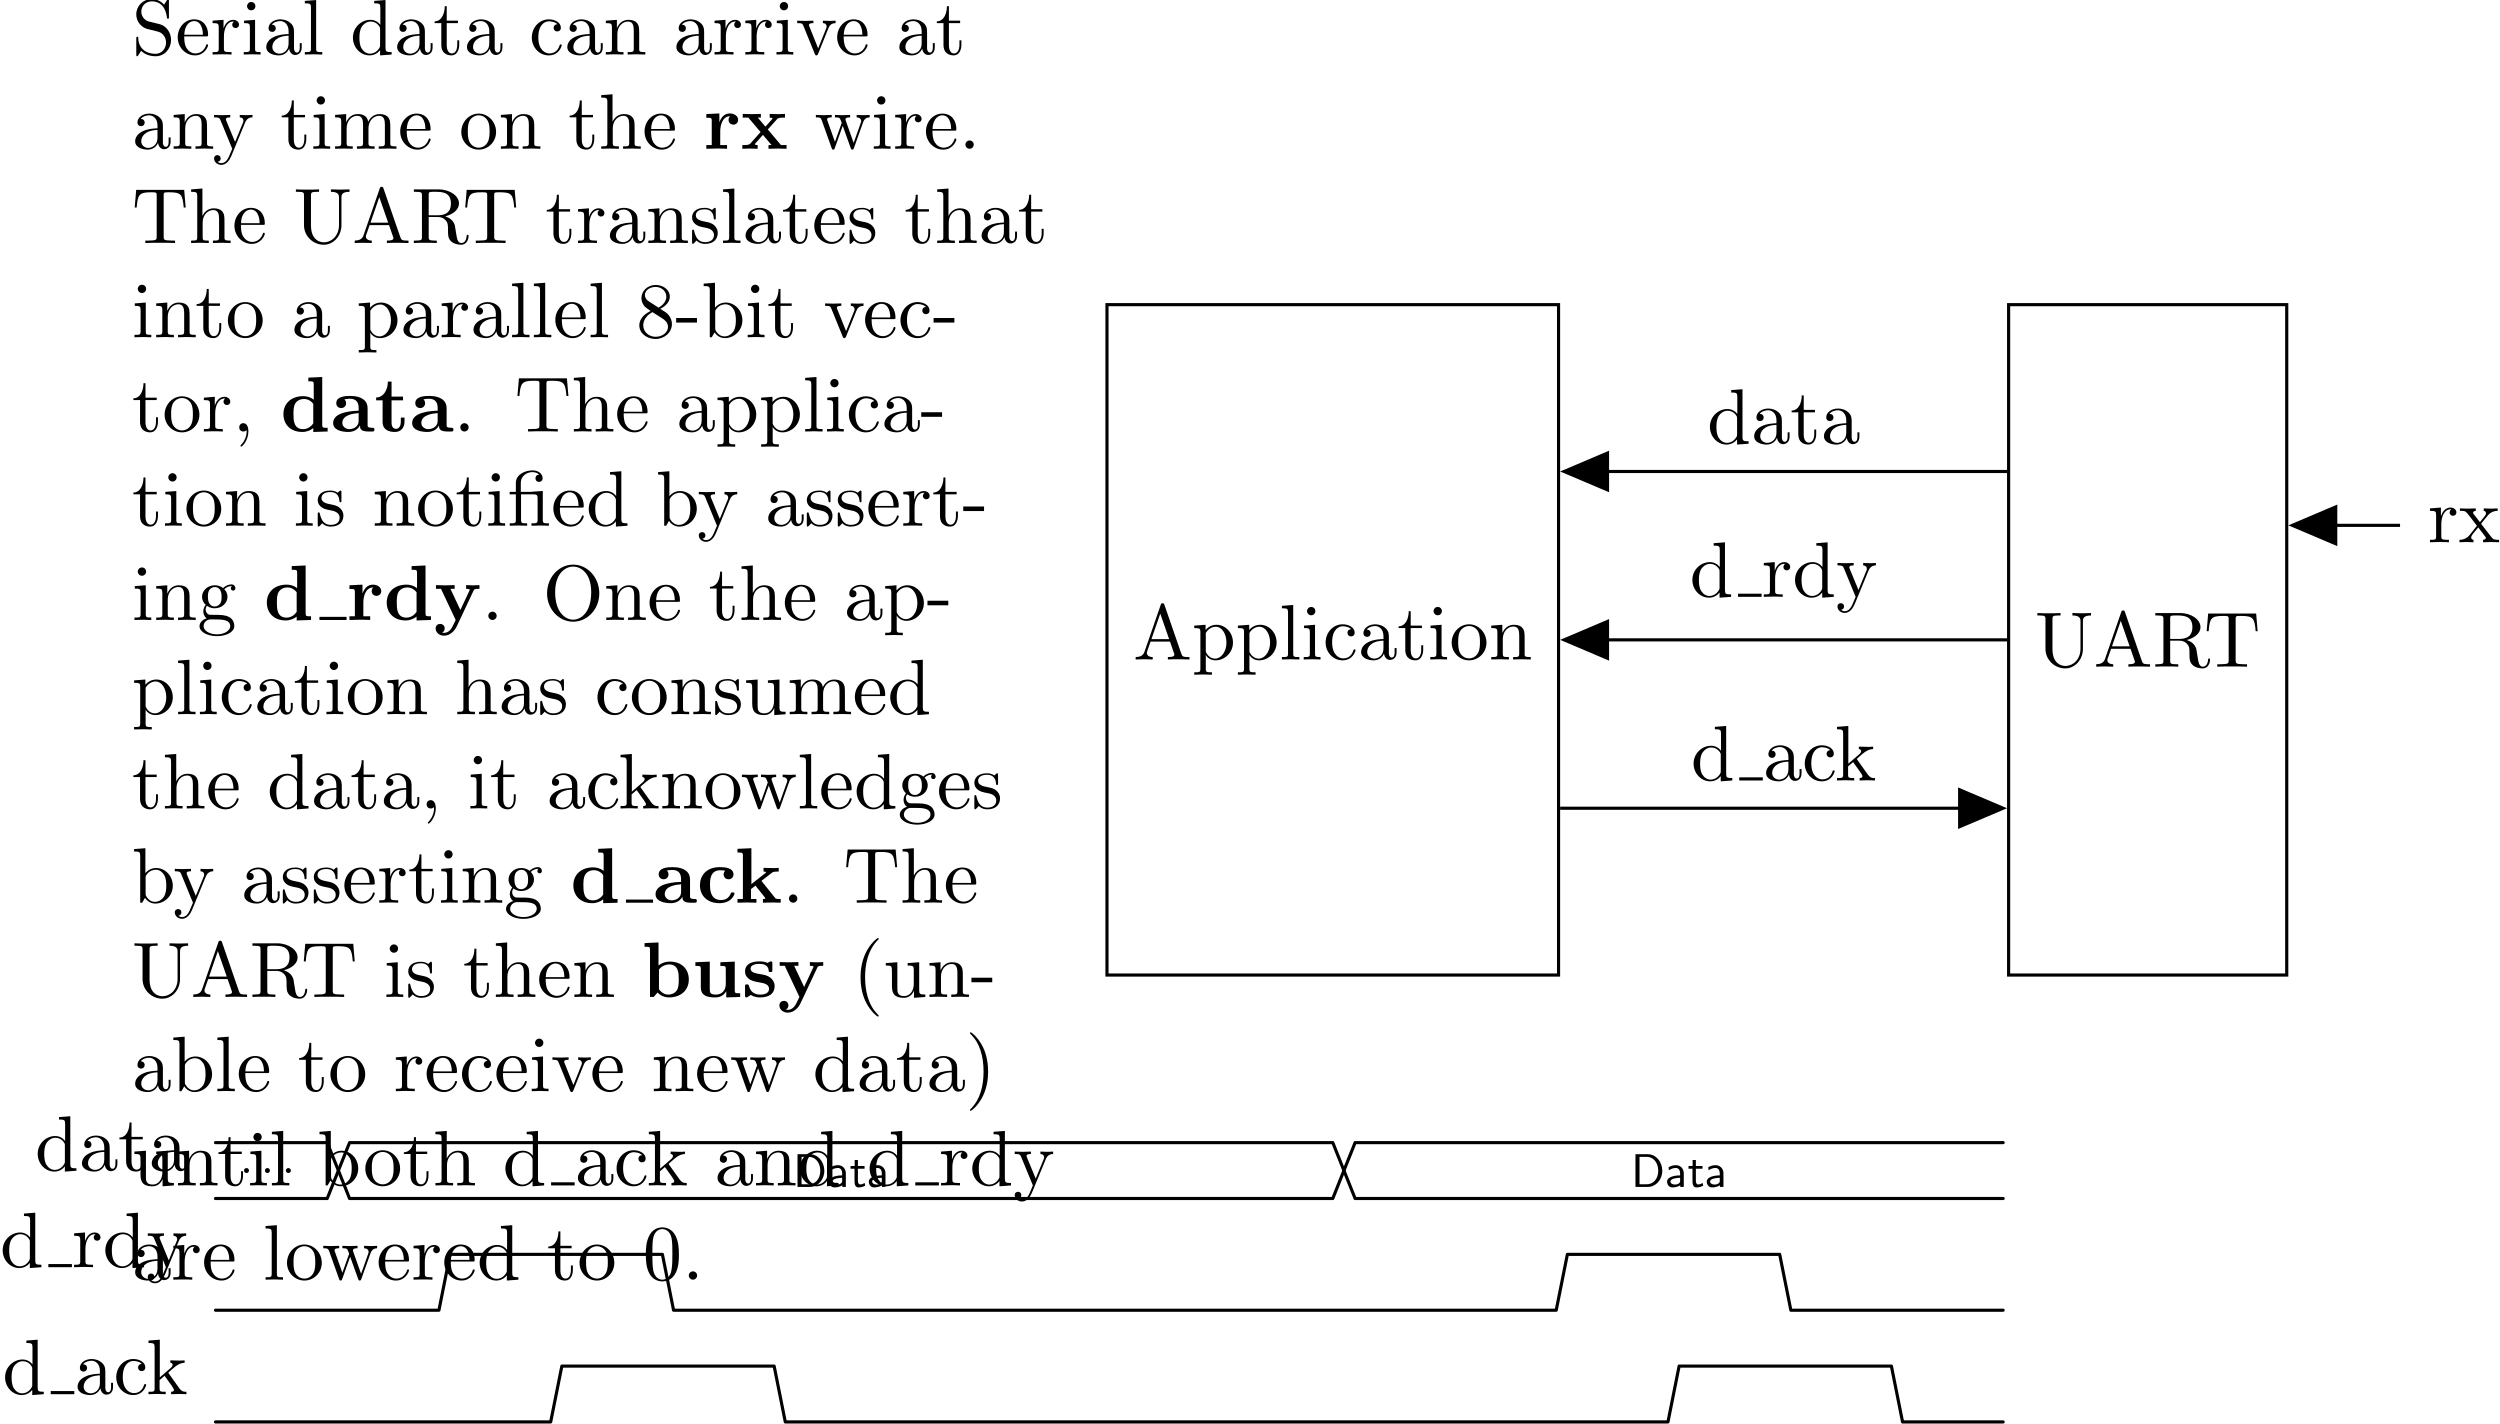 <?xml version='1.0' encoding='UTF-8'?>
<!-- This file was generated by dvisvgm 2.9.1 -->
<svg version='1.1' xmlns='http://www.w3.org/2000/svg' xmlns:xlink='http://www.w3.org/1999/xlink' width='634.283pt' height='361.162pt' viewBox='6.637 -360.763 634.283 361.162'>
<defs>
<path id='g1-68' d='M.956-6.914V0H3.577C5.27 0 6.625-1.514 6.625-3.397C6.625-5.33 5.28-6.914 3.567-6.914H.956ZM1.813-.558V-6.356H3.337C4.732-6.356 5.768-5.151 5.768-3.397C5.768-1.704 4.732-.558 3.337-.558H1.813Z'/>
<path id='g1-97' d='M3.975-2.879C3.975-3.895 3.248-4.593 2.331-4.593C1.684-4.593 1.235-4.433 .767-4.164L.827-3.507C1.345-3.875 1.843-4.005 2.331-4.005C2.8-4.005 3.198-3.606 3.198-2.869V-2.441C1.704-2.421 .438-2.002 .438-1.126C.438-.697 .707 .11 1.574 .11C1.714 .11 2.65 .09 3.228-.359V0H3.975V-2.879ZM3.198-1.315C3.198-1.126 3.198-.877 2.859-.687C2.57-.508 2.192-.498 2.082-.498C1.604-.498 1.156-.727 1.156-1.146C1.156-1.843 2.77-1.913 3.198-1.933V-1.315Z'/>
<path id='g1-116' d='M1.743-3.846H3.148V-4.423H1.743V-5.689H1.056V-4.423H.189V-3.846H1.026V-1.186C1.026-.588 1.166 .11 1.853 .11C2.55 .11 3.059-.139 3.308-.269L3.148-.857C2.889-.648 2.57-.528 2.252-.528C1.883-.528 1.743-.827 1.743-1.355V-3.846Z'/>
<path id='g2-58' d='M1.913-.528C1.913-.817 1.674-1.056 1.385-1.056S.857-.817 .857-.528S1.096 0 1.385 0S1.913-.239 1.913-.528Z'/>
<path id='g0-97' d='M3.726-.767C3.726-.458 3.726 0 4.762 0H5.24C5.44 0 5.559 0 5.559-.239C5.559-.468 5.43-.468 5.3-.468C4.692-.478 4.692-.608 4.692-.837V-2.979C4.692-3.866 3.985-4.513 2.501-4.513C1.933-4.513 .717-4.473 .717-3.597C.717-3.158 1.066-2.969 1.335-2.969C1.644-2.969 1.963-3.178 1.963-3.597C1.963-3.895 1.773-4.065 1.743-4.085C2.022-4.144 2.341-4.154 2.461-4.154C3.208-4.154 3.557-3.736 3.557-2.979V-2.64C2.849-2.61 .319-2.521 .319-1.076C.319-.12 1.554 .06 2.242 .06C3.039 .06 3.507-.349 3.726-.767ZM3.557-2.331V-1.385C3.557-.428 2.64-.299 2.391-.299C1.883-.299 1.484-.648 1.484-1.086C1.484-2.162 3.059-2.301 3.557-2.331Z'/>
<path id='g0-98' d='M2.132-3.995V-6.914L.369-6.834V-6.366C.986-6.366 1.056-6.366 1.056-5.978V0H1.524L2.012-.558C2.092-.478 2.58 .06 3.467 .06C4.951 .06 5.978-.837 5.978-2.222C5.978-3.547 5.041-4.483 3.597-4.483C2.869-4.483 2.371-4.194 2.132-3.995ZM2.192-.986V-3.487C2.461-3.836 2.939-4.125 3.487-4.125C4.702-4.125 4.702-2.919 4.702-2.222C4.702-1.753 4.702-1.205 4.443-.817C4.154-.408 3.696-.299 3.377-.299C2.68-.299 2.291-.837 2.192-.986Z'/>
<path id='g0-99' d='M3.587-4.055C3.407-3.895 3.387-3.686 3.387-3.597C3.387-3.158 3.736-2.969 4.005-2.969C4.314-2.969 4.633-3.178 4.633-3.597C4.633-4.453 3.477-4.513 2.899-4.513C1.116-4.513 .379-3.367 .379-2.212C.379-.887 1.315 .06 2.849 .06C4.463 .06 4.762-1.096 4.762-1.166C4.762-1.305 4.623-1.305 4.523-1.305C4.344-1.305 4.334-1.285 4.284-1.156C4.025-.528 3.547-.339 3.039-.339C1.654-.339 1.654-1.803 1.654-2.262C1.654-2.819 1.654-4.115 2.939-4.115C3.288-4.115 3.457-4.085 3.587-4.055Z'/>
<path id='g0-100' d='M4.164-.428V.06L5.988 0V-.468C5.37-.468 5.3-.468 5.3-.857V-6.914L3.537-6.834V-6.366C4.154-6.366 4.224-6.366 4.224-5.978V-4.035C3.726-4.423 3.208-4.483 2.879-4.483C1.425-4.483 .379-3.606 .379-2.202C.379-.887 1.295 .06 2.77 .06C3.377 .06 3.856-.179 4.164-.428ZM4.164-3.517V-1.026C4.035-.847 3.626-.299 2.869-.299C1.654-.299 1.654-1.504 1.654-2.202C1.654-2.68 1.654-3.218 1.913-3.606C2.202-4.025 2.67-4.125 2.979-4.125C3.547-4.125 3.945-3.806 4.164-3.517Z'/>
<path id='g0-107' d='M2.132-2.361V-6.914L.369-6.834V-6.366C.986-6.366 1.056-6.366 1.056-5.978V-.468H.369V0C.737-.01 1.205-.03 1.564-.03C1.933-.03 2.411-.01 2.77 0V-.468H2.082V-1.733C2.371-1.963 2.451-2.022 2.65-2.162L3.656-.907C3.746-.787 3.905-.588 3.905-.558C3.905-.468 3.726-.468 3.597-.468V0C3.895-.02 4.762-.03 4.812-.03C5.171-.03 5.509-.02 5.848 0V-.468H5.679C5.25-.468 5.22-.508 5.091-.667L3.407-2.77L4.702-3.776C4.842-3.885 4.932-3.955 5.599-3.955V-4.423C5.33-4.394 5.081-4.394 4.822-4.394C4.553-4.394 3.905-4.413 3.676-4.423V-3.955C3.905-3.955 3.935-3.925 4.015-3.846L2.132-2.361Z'/>
<path id='g0-114' d='M2.022-3.357V-4.483L.369-4.403V-3.935C.986-3.935 1.056-3.935 1.056-3.547V-.468H.369V0C.717-.01 1.166-.03 1.624-.03C2.002-.03 2.64-.03 2.999 0V-.468H2.132V-2.212C2.132-2.909 2.381-4.125 3.377-4.125C3.367-4.115 3.188-3.955 3.188-3.666C3.188-3.258 3.507-3.059 3.796-3.059S4.403-3.268 4.403-3.666C4.403-4.194 3.866-4.483 3.347-4.483C2.65-4.483 2.252-3.985 2.022-3.357Z'/>
<path id='g0-115' d='M2.102-2.929C1.733-2.999 1.086-3.108 1.086-3.577C1.086-4.194 2.012-4.194 2.202-4.194C2.949-4.194 3.328-3.905 3.377-3.357C3.387-3.208 3.397-3.158 3.606-3.158C3.846-3.158 3.846-3.208 3.846-3.437V-4.234C3.846-4.423 3.846-4.513 3.666-4.513C3.626-4.513 3.606-4.513 3.218-4.324C2.959-4.453 2.61-4.513 2.212-4.513C1.913-4.513 .379-4.513 .379-3.208C.379-2.809 .578-2.54 .777-2.371C1.176-2.022 1.554-1.963 2.321-1.823C2.68-1.763 3.427-1.634 3.427-1.046C3.427-.299 2.511-.299 2.291-.299C1.235-.299 .976-1.026 .857-1.455C.807-1.594 .757-1.594 .618-1.594C.379-1.594 .379-1.534 .379-1.305V-.219C.379-.03 .379 .06 .558 .06C.628 .06 .648 .06 .857-.09C.867-.09 1.086-.239 1.116-.259C1.574 .06 2.092 .06 2.291 .06C2.6 .06 4.134 .06 4.134-1.395C4.134-1.823 3.935-2.172 3.587-2.451C3.198-2.74 2.879-2.8 2.102-2.929Z'/>
<path id='g0-116' d='M1.026-3.955V-1.225C1.026-.159 1.893 .06 2.6 .06C3.357 .06 3.806-.508 3.806-1.235V-1.763H3.337V-1.255C3.337-.578 3.019-.339 2.74-.339C2.162-.339 2.162-.976 2.162-1.205V-3.955H3.616V-4.423H2.162V-6.326H1.694C1.684-5.33 1.196-4.344 .209-4.314V-3.955H1.026Z'/>
<path id='g0-117' d='M4.364-.717V.06L6.127 0V-.468C5.509-.468 5.44-.468 5.44-.857V-4.483L3.616-4.403V-3.935C4.234-3.935 4.304-3.935 4.304-3.547V-1.644C4.304-.827 3.796-.299 3.068-.299C2.301-.299 2.271-.548 2.271-1.086V-4.483L.448-4.403V-3.935C1.066-3.935 1.136-3.935 1.136-3.547V-1.225C1.136-.159 1.943 .06 2.929 .06C3.188 .06 3.905 .06 4.364-.717Z'/>
<path id='g0-120' d='M3.447-2.451L4.613-3.746C4.742-3.885 4.802-3.955 5.629-3.955V-4.423C5.28-4.403 4.762-4.394 4.712-4.394C4.463-4.394 3.965-4.413 3.686-4.423V-3.955C3.826-3.955 3.945-3.935 4.065-3.866C4.025-3.806 4.025-3.786 3.985-3.746L3.148-2.809L2.172-3.955H2.57V-4.423C2.311-4.413 1.684-4.394 1.365-4.394S.598-4.413 .269-4.423V-3.955H.976L2.531-2.122L1.225-.658C1.056-.468 .697-.468 .219-.468V0C.568-.02 1.086-.03 1.136-.03C1.385-.03 1.963-.01 2.162 0V-.468C1.983-.468 1.793-.518 1.793-.578C1.793-.588 1.793-.598 1.863-.677L2.829-1.763L3.925-.468H3.537V0C3.796-.01 4.403-.03 4.732-.03C5.051-.03 5.499-.01 5.828 0V-.468H5.121L3.447-2.451Z'/>
<path id='g0-121' d='M5.041-3.746C5.111-3.885 5.141-3.955 5.778-3.955V-4.423C5.539-4.403 5.24-4.394 4.991-4.394S4.294-4.413 4.085-4.423V-3.955C4.105-3.955 4.553-3.955 4.553-3.836C4.553-3.826 4.513-3.726 4.503-3.716L3.357-1.265L2.092-3.955H2.63V-4.423C2.301-4.403 1.405-4.394 1.395-4.394C1.116-4.394 .667-4.413 .259-4.423V-3.955H.897L2.76 0L2.531 .478C2.311 .956 1.993 1.634 1.285 1.634C1.146 1.634 1.126 1.624 1.046 1.594C1.136 1.554 1.365 1.415 1.365 1.066C1.365 .737 1.126 .498 .787 .498C.508 .498 .219 .687 .219 1.076C.219 1.584 .687 1.993 1.285 1.993C2.052 1.993 2.63 1.375 2.899 .807L5.041-3.746Z'/>
<path id='g3-12' d='M3.288-3.985C3.746-3.985 3.816-3.856 3.816-3.447V-.757C3.816-.309 3.706-.309 3.039-.309V0C3.367-.01 3.895-.03 4.144-.03S4.882-.01 5.25 0V-.309C4.583-.309 4.473-.309 4.473-.757V-4.413L3.218-4.324C3.059-4.314 3.049-4.304 3.039-4.304C3.019-4.294 2.999-4.294 2.859-4.294H1.684V-5.42C1.684-6.406 2.54-6.804 3.158-6.804C3.457-6.804 3.816-6.705 4.015-6.476C3.606-6.456 3.547-6.177 3.547-6.017C3.547-5.689 3.806-5.559 3.995-5.559C4.224-5.559 4.453-5.719 4.453-6.017C4.453-6.605 3.905-7.024 3.168-7.024C2.242-7.024 1.056-6.516 1.056-5.43V-4.294H.269V-3.985H1.056V-.757C1.056-.309 .946-.309 .279-.309V0C.608-.01 1.136-.03 1.385-.03S2.122-.01 2.491 0V-.309C1.823-.309 1.714-.309 1.714-.757V-3.985H3.288Z'/>
<path id='g3-40' d='M3.298 2.391C3.298 2.361 3.298 2.341 3.128 2.172C1.883 .917 1.564-.966 1.564-2.491C1.564-4.224 1.943-5.958 3.168-7.203C3.298-7.323 3.298-7.342 3.298-7.372C3.298-7.442 3.258-7.472 3.198-7.472C3.098-7.472 2.202-6.795 1.614-5.529C1.106-4.433 .986-3.328 .986-2.491C.986-1.714 1.096-.508 1.644 .618C2.242 1.843 3.098 2.491 3.198 2.491C3.258 2.491 3.298 2.461 3.298 2.391Z'/>
<path id='g3-41' d='M2.879-2.491C2.879-3.268 2.77-4.473 2.222-5.599C1.624-6.824 .767-7.472 .667-7.472C.608-7.472 .568-7.432 .568-7.372C.568-7.342 .568-7.323 .757-7.143C1.733-6.157 2.301-4.573 2.301-2.491C2.301-.787 1.933 .966 .697 2.222C.568 2.341 .568 2.361 .568 2.391C.568 2.451 .608 2.491 .667 2.491C.767 2.491 1.664 1.813 2.252 .548C2.76-.548 2.879-1.654 2.879-2.491Z'/>
<path id='g3-44' d='M2.022-.01C2.022-.648 1.783-1.056 1.385-1.056C1.036-1.056 .857-.787 .857-.528S1.026 0 1.385 0C1.544 0 1.664-.06 1.763-.139L1.783-.159C1.793-.159 1.803-.149 1.803-.01C1.803 .628 1.524 1.235 1.086 1.704C1.026 1.763 1.016 1.773 1.016 1.813C1.016 1.883 1.066 1.923 1.116 1.923C1.235 1.923 2.022 1.136 2.022-.01Z'/>
<path id='g3-45' d='M2.75-1.863V-2.441H.11V-1.863H2.75Z'/>
<path id='g3-46' d='M1.913-.528C1.913-.817 1.674-1.056 1.385-1.056S.857-.817 .857-.528S1.096 0 1.385 0S1.913-.239 1.913-.528Z'/>
<path id='g3-48' d='M4.583-3.188C4.583-3.985 4.533-4.782 4.184-5.519C3.726-6.476 2.909-6.635 2.491-6.635C1.893-6.635 1.166-6.376 .757-5.45C.438-4.762 .389-3.985 .389-3.188C.389-2.441 .428-1.544 .837-.787C1.265 .02 1.993 .219 2.481 .219C3.019 .219 3.776 .01 4.214-.936C4.533-1.624 4.583-2.401 4.583-3.188ZM2.481 0C2.092 0 1.504-.249 1.325-1.205C1.215-1.803 1.215-2.72 1.215-3.308C1.215-3.945 1.215-4.603 1.295-5.141C1.484-6.326 2.232-6.416 2.481-6.416C2.809-6.416 3.467-6.237 3.656-5.25C3.756-4.692 3.756-3.935 3.756-3.308C3.756-2.56 3.756-1.883 3.646-1.245C3.497-.299 2.929 0 2.481 0Z'/>
<path id='g3-56' d='M1.624-4.553C1.166-4.852 1.126-5.191 1.126-5.36C1.126-5.968 1.773-6.386 2.481-6.386C3.208-6.386 3.846-5.868 3.846-5.151C3.846-4.583 3.457-4.105 2.859-3.756L1.624-4.553ZM3.078-3.606C3.796-3.975 4.284-4.493 4.284-5.151C4.284-6.067 3.397-6.635 2.491-6.635C1.494-6.635 .687-5.898 .687-4.971C.687-4.792 .707-4.344 1.126-3.875C1.235-3.756 1.604-3.507 1.853-3.337C1.275-3.049 .418-2.491 .418-1.504C.418-.448 1.435 .219 2.481 .219C3.606 .219 4.553-.608 4.553-1.674C4.553-2.032 4.443-2.481 4.065-2.899C3.875-3.108 3.716-3.208 3.078-3.606ZM2.082-3.188L3.308-2.411C3.587-2.222 4.055-1.923 4.055-1.315C4.055-.578 3.308-.06 2.491-.06C1.634-.06 .917-.677 .917-1.504C.917-2.082 1.235-2.72 2.082-3.188Z'/>
<path id='g3-65' d='M3.965-6.934C3.915-7.064 3.895-7.133 3.736-7.133S3.547-7.073 3.497-6.934L1.435-.976C1.255-.468 .857-.319 .319-.309V0C.548-.01 .976-.03 1.335-.03C1.644-.03 2.162-.01 2.481 0V-.309C1.983-.309 1.733-.558 1.733-.817C1.733-.847 1.743-.946 1.753-.966L2.212-2.271H4.672L5.2-.747C5.21-.707 5.23-.648 5.23-.608C5.23-.309 4.672-.309 4.403-.309V0C4.762-.03 5.46-.03 5.838-.03C6.267-.03 6.725-.02 7.143 0V-.309H6.964C6.366-.309 6.227-.379 6.117-.707L3.965-6.934ZM3.437-5.818L4.563-2.58H2.321L3.437-5.818Z'/>
<path id='g3-79' d='M7.183-3.377C7.183-5.41 5.679-7.024 3.866-7.024C2.082-7.024 .558-5.43 .558-3.377C.558-1.335 2.092 .219 3.866 .219C5.679 .219 7.183-1.365 7.183-3.377ZM3.875-.04C2.919-.04 1.584-.917 1.584-3.517C1.584-6.097 3.039-6.775 3.866-6.775C4.732-6.775 6.157-6.067 6.157-3.517C6.157-.877 4.792-.04 3.875-.04Z'/>
<path id='g3-82' d='M2.232-3.517V-6.097C2.232-6.326 2.232-6.446 2.451-6.476C2.55-6.496 2.839-6.496 3.039-6.496C3.935-6.496 5.051-6.456 5.051-5.011C5.051-4.324 4.812-3.517 3.337-3.517H2.232ZM4.334-3.387C5.3-3.626 6.077-4.234 6.077-5.011C6.077-5.968 4.941-6.804 3.477-6.804H.349V-6.496H.588C1.355-6.496 1.375-6.386 1.375-6.027V-.777C1.375-.418 1.355-.309 .588-.309H.349V0C.707-.03 1.415-.03 1.803-.03S2.899-.03 3.258 0V-.309H3.019C2.252-.309 2.232-.418 2.232-.777V-3.298H3.377C3.537-3.298 3.955-3.298 4.304-2.959C4.682-2.6 4.682-2.291 4.682-1.624C4.682-.976 4.682-.578 5.091-.199C5.499 .159 6.047 .219 6.346 .219C7.123 .219 7.293-.598 7.293-.877C7.293-.936 7.293-1.046 7.163-1.046C7.054-1.046 7.054-.956 7.044-.887C6.984-.179 6.635 0 6.386 0C5.898 0 5.818-.508 5.679-1.435L5.549-2.232C5.37-2.869 4.882-3.198 4.334-3.387Z'/>
<path id='g3-83' d='M3.477-3.866L2.202-4.174C1.584-4.324 1.196-4.862 1.196-5.44C1.196-6.137 1.733-6.745 2.511-6.745C4.174-6.745 4.394-5.111 4.453-4.663C4.463-4.603 4.463-4.543 4.573-4.543C4.702-4.543 4.702-4.593 4.702-4.782V-6.785C4.702-6.954 4.702-7.024 4.593-7.024C4.523-7.024 4.513-7.014 4.443-6.894L4.095-6.326C3.796-6.615 3.387-7.024 2.501-7.024C1.395-7.024 .558-6.147 .558-5.091C.558-4.264 1.086-3.537 1.863-3.268C1.973-3.228 2.481-3.108 3.178-2.939C3.447-2.869 3.746-2.8 4.025-2.431C4.234-2.172 4.334-1.843 4.334-1.514C4.334-.807 3.836-.09 2.999-.09C2.71-.09 1.953-.139 1.425-.628C.847-1.166 .817-1.803 .807-2.162C.797-2.262 .717-2.262 .687-2.262C.558-2.262 .558-2.192 .558-2.012V-.02C.558 .149 .558 .219 .667 .219C.737 .219 .747 .199 .817 .09C.817 .08 .847 .05 1.176-.478C1.484-.139 2.122 .219 3.009 .219C4.174 .219 4.971-.757 4.971-1.853C4.971-2.849 4.314-3.666 3.477-3.866Z'/>
<path id='g3-84' d='M6.635-6.745H.548L.359-4.503H.608C.747-6.107 .897-6.436 2.401-6.436C2.58-6.436 2.839-6.436 2.939-6.416C3.148-6.376 3.148-6.267 3.148-6.037V-.787C3.148-.448 3.148-.309 2.102-.309H1.704V0C2.112-.03 3.128-.03 3.587-.03S5.071-.03 5.479 0V-.309H5.081C4.035-.309 4.035-.448 4.035-.787V-6.037C4.035-6.237 4.035-6.376 4.214-6.416C4.324-6.436 4.593-6.436 4.782-6.436C6.286-6.436 6.436-6.107 6.575-4.503H6.824L6.635-6.745Z'/>
<path id='g3-85' d='M5.798-2.301C5.798-.887 4.832-.09 3.885-.09C3.417-.09 2.242-.339 2.242-2.232V-6.027C2.242-6.386 2.262-6.496 3.029-6.496H3.268V-6.804C2.919-6.775 2.182-6.775 1.803-6.775S.677-6.775 .329-6.804V-6.496H.568C1.335-6.496 1.355-6.386 1.355-6.027V-2.271C1.355-.867 2.511 .219 3.866 .219C5.011 .219 5.908-.707 6.077-1.843C6.107-2.042 6.107-2.132 6.107-2.531V-5.719C6.107-6.047 6.107-6.496 7.133-6.496V-6.804C6.775-6.795 6.296-6.775 5.958-6.775C5.609-6.775 5.131-6.795 4.772-6.804V-6.496C5.798-6.496 5.798-6.027 5.798-5.758V-2.301Z'/>
<path id='g3-97' d='M3.318-.757C3.357-.359 3.626 .06 4.095 .06C4.304 .06 4.912-.08 4.912-.887V-1.445H4.663V-.887C4.663-.309 4.413-.249 4.304-.249C3.975-.249 3.935-.697 3.935-.747V-2.74C3.935-3.158 3.935-3.547 3.577-3.915C3.188-4.304 2.69-4.463 2.212-4.463C1.395-4.463 .707-3.995 .707-3.337C.707-3.039 .907-2.869 1.166-2.869C1.445-2.869 1.624-3.068 1.624-3.328C1.624-3.447 1.574-3.776 1.116-3.786C1.385-4.134 1.873-4.244 2.192-4.244C2.68-4.244 3.248-3.856 3.248-2.969V-2.6C2.74-2.57 2.042-2.54 1.415-2.242C.667-1.903 .418-1.385 .418-.946C.418-.139 1.385 .11 2.012 .11C2.67 .11 3.128-.289 3.318-.757ZM3.248-2.391V-1.395C3.248-.448 2.531-.11 2.082-.11C1.594-.11 1.186-.458 1.186-.956C1.186-1.504 1.604-2.331 3.248-2.391Z'/>
<path id='g3-98' d='M1.714-3.756V-6.914L.279-6.804V-6.496C.976-6.496 1.056-6.426 1.056-5.938V0H1.305C1.315-.01 1.395-.149 1.664-.618C1.813-.389 2.232 .11 2.969 .11C4.154 .11 5.191-.867 5.191-2.152C5.191-3.417 4.214-4.403 3.078-4.403C2.301-4.403 1.873-3.935 1.714-3.756ZM1.743-1.136V-3.188C1.743-3.377 1.743-3.387 1.853-3.547C2.242-4.105 2.79-4.184 3.029-4.184C3.477-4.184 3.836-3.925 4.075-3.547C4.334-3.138 4.364-2.57 4.364-2.162C4.364-1.793 4.344-1.196 4.055-.747C3.846-.438 3.467-.11 2.929-.11C2.481-.11 2.122-.349 1.883-.717C1.743-.927 1.743-.956 1.743-1.136Z'/>
<path id='g3-99' d='M1.166-2.172C1.166-3.796 1.983-4.214 2.511-4.214C2.6-4.214 3.228-4.204 3.577-3.846C3.168-3.816 3.108-3.517 3.108-3.387C3.108-3.128 3.288-2.929 3.567-2.929C3.826-2.929 4.025-3.098 4.025-3.397C4.025-4.075 3.268-4.463 2.501-4.463C1.255-4.463 .339-3.387 .339-2.152C.339-.877 1.325 .11 2.481 .11C3.816 .11 4.134-1.086 4.134-1.186S4.035-1.285 4.005-1.285C3.915-1.285 3.895-1.245 3.875-1.186C3.587-.259 2.939-.139 2.57-.139C2.042-.139 1.166-.568 1.166-2.172Z'/>
<path id='g3-100' d='M3.786-.548V.11L5.25 0V-.309C4.553-.309 4.473-.379 4.473-.867V-6.914L3.039-6.804V-6.496C3.736-6.496 3.816-6.426 3.816-5.938V-3.786C3.527-4.144 3.098-4.403 2.56-4.403C1.385-4.403 .339-3.427 .339-2.142C.339-.877 1.315 .11 2.451 .11C3.088 .11 3.537-.229 3.786-.548ZM3.786-3.218V-1.176C3.786-.996 3.786-.976 3.676-.807C3.377-.329 2.929-.11 2.501-.11C2.052-.11 1.694-.369 1.455-.747C1.196-1.156 1.166-1.724 1.166-2.132C1.166-2.501 1.186-3.098 1.474-3.547C1.684-3.856 2.062-4.184 2.6-4.184C2.949-4.184 3.367-4.035 3.676-3.587C3.786-3.417 3.786-3.397 3.786-3.218Z'/>
<path id='g3-101' d='M1.116-2.511C1.176-3.995 2.012-4.244 2.351-4.244C3.377-4.244 3.477-2.899 3.477-2.511H1.116ZM1.106-2.301H3.885C4.105-2.301 4.134-2.301 4.134-2.511C4.134-3.497 3.597-4.463 2.351-4.463C1.196-4.463 .279-3.437 .279-2.192C.279-.857 1.325 .11 2.471 .11C3.686 .11 4.134-.996 4.134-1.186C4.134-1.285 4.055-1.305 4.005-1.305C3.915-1.305 3.895-1.245 3.875-1.166C3.527-.139 2.63-.139 2.531-.139C2.032-.139 1.634-.438 1.405-.807C1.106-1.285 1.106-1.943 1.106-2.301Z'/>
<path id='g3-103' d='M2.212-1.714C1.345-1.714 1.345-2.71 1.345-2.939C1.345-3.208 1.355-3.527 1.504-3.776C1.584-3.895 1.813-4.174 2.212-4.174C3.078-4.174 3.078-3.178 3.078-2.949C3.078-2.68 3.068-2.361 2.919-2.112C2.839-1.993 2.61-1.714 2.212-1.714ZM1.056-1.325C1.056-1.365 1.056-1.594 1.225-1.793C1.614-1.514 2.022-1.484 2.212-1.484C3.138-1.484 3.826-2.172 3.826-2.939C3.826-3.308 3.666-3.676 3.417-3.905C3.776-4.244 4.134-4.294 4.314-4.294C4.334-4.294 4.384-4.294 4.413-4.284C4.304-4.244 4.254-4.134 4.254-4.015C4.254-3.846 4.384-3.726 4.543-3.726C4.643-3.726 4.832-3.796 4.832-4.025C4.832-4.194 4.712-4.513 4.324-4.513C4.125-4.513 3.686-4.453 3.268-4.045C2.849-4.374 2.431-4.403 2.212-4.403C1.285-4.403 .598-3.716 .598-2.949C.598-2.511 .817-2.132 1.066-1.923C.936-1.773 .757-1.445 .757-1.096C.757-.787 .887-.408 1.196-.209C.598-.04 .279 .389 .279 .787C.279 1.504 1.265 2.052 2.481 2.052C3.656 2.052 4.692 1.544 4.692 .767C4.692 .418 4.553-.09 4.045-.369C3.517-.648 2.939-.648 2.331-.648C2.082-.648 1.654-.648 1.584-.658C1.265-.697 1.056-1.006 1.056-1.325ZM2.491 1.823C1.484 1.823 .797 1.315 .797 .787C.797 .329 1.176-.04 1.614-.07H2.202C3.059-.07 4.174-.07 4.174 .787C4.174 1.325 3.467 1.823 2.491 1.823Z'/>
<path id='g3-104' d='M1.096-.757C1.096-.309 .986-.309 .319-.309V0C.667-.01 1.176-.03 1.445-.03C1.704-.03 2.222-.01 2.56 0V-.309C1.893-.309 1.783-.309 1.783-.757V-2.59C1.783-3.626 2.491-4.184 3.128-4.184C3.756-4.184 3.866-3.646 3.866-3.078V-.757C3.866-.309 3.756-.309 3.088-.309V0C3.437-.01 3.945-.03 4.214-.03C4.473-.03 4.991-.01 5.33 0V-.309C4.812-.309 4.563-.309 4.553-.608V-2.511C4.553-3.367 4.553-3.676 4.244-4.035C4.105-4.204 3.776-4.403 3.198-4.403C2.361-4.403 1.923-3.806 1.753-3.427V-6.914L.319-6.804V-6.496C1.016-6.496 1.096-6.426 1.096-5.938V-.757Z'/>
<path id='g3-105' d='M1.763-4.403L.369-4.294V-3.985C1.016-3.985 1.106-3.925 1.106-3.437V-.757C1.106-.309 .996-.309 .329-.309V0C.648-.01 1.186-.03 1.425-.03C1.773-.03 2.122-.01 2.461 0V-.309C1.803-.309 1.763-.359 1.763-.747V-4.403ZM1.803-6.137C1.803-6.456 1.554-6.665 1.275-6.665C.966-6.665 .747-6.396 .747-6.137C.747-5.868 .966-5.609 1.275-5.609C1.554-5.609 1.803-5.818 1.803-6.137Z'/>
<path id='g3-107' d='M1.056-.757C1.056-.309 .946-.309 .279-.309V0C.608-.01 1.076-.03 1.365-.03C1.664-.03 2.062-.02 2.461 0V-.309C1.793-.309 1.684-.309 1.684-.757V-1.783L2.321-2.331C3.088-1.275 3.507-.717 3.507-.538C3.507-.349 3.337-.309 3.148-.309V0C3.427-.01 4.015-.03 4.224-.03C4.513-.03 4.802-.02 5.091 0V-.309C4.722-.309 4.503-.309 4.125-.837L2.859-2.62C2.849-2.64 2.8-2.7 2.8-2.73C2.8-2.77 3.507-3.367 3.606-3.447C4.234-3.955 4.653-3.975 4.862-3.985V-4.294C4.573-4.264 4.443-4.264 4.164-4.264C3.806-4.264 3.188-4.284 3.049-4.294V-3.985C3.238-3.975 3.337-3.866 3.337-3.736C3.337-3.537 3.198-3.417 3.118-3.347L1.714-2.132V-6.914L.279-6.804V-6.496C.976-6.496 1.056-6.426 1.056-5.938V-.757Z'/>
<path id='g3-108' d='M1.763-6.914L.329-6.804V-6.496C1.026-6.496 1.106-6.426 1.106-5.938V-.757C1.106-.309 .996-.309 .329-.309V0C.658-.01 1.186-.03 1.435-.03S2.172-.01 2.54 0V-.309C1.873-.309 1.763-.309 1.763-.757V-6.914Z'/>
<path id='g3-109' d='M1.096-3.427V-.757C1.096-.309 .986-.309 .319-.309V0C.667-.01 1.176-.03 1.445-.03C1.704-.03 2.222-.01 2.56 0V-.309C1.893-.309 1.783-.309 1.783-.757V-2.59C1.783-3.626 2.491-4.184 3.128-4.184C3.756-4.184 3.866-3.646 3.866-3.078V-.757C3.866-.309 3.756-.309 3.088-.309V0C3.437-.01 3.945-.03 4.214-.03C4.473-.03 4.991-.01 5.33 0V-.309C4.663-.309 4.553-.309 4.553-.757V-2.59C4.553-3.626 5.26-4.184 5.898-4.184C6.526-4.184 6.635-3.646 6.635-3.078V-.757C6.635-.309 6.526-.309 5.858-.309V0C6.207-.01 6.715-.03 6.984-.03C7.243-.03 7.761-.01 8.1 0V-.309C7.582-.309 7.333-.309 7.323-.608V-2.511C7.323-3.367 7.323-3.676 7.014-4.035C6.874-4.204 6.545-4.403 5.968-4.403C5.131-4.403 4.692-3.806 4.523-3.427C4.384-4.294 3.646-4.403 3.198-4.403C2.471-4.403 2.002-3.975 1.724-3.357V-4.403L.319-4.294V-3.985C1.016-3.985 1.096-3.915 1.096-3.427Z'/>
<path id='g3-110' d='M1.096-3.427V-.757C1.096-.309 .986-.309 .319-.309V0C.667-.01 1.176-.03 1.445-.03C1.704-.03 2.222-.01 2.56 0V-.309C1.893-.309 1.783-.309 1.783-.757V-2.59C1.783-3.626 2.491-4.184 3.128-4.184C3.756-4.184 3.866-3.646 3.866-3.078V-.757C3.866-.309 3.756-.309 3.088-.309V0C3.437-.01 3.945-.03 4.214-.03C4.473-.03 4.991-.01 5.33 0V-.309C4.812-.309 4.563-.309 4.553-.608V-2.511C4.553-3.367 4.553-3.676 4.244-4.035C4.105-4.204 3.776-4.403 3.198-4.403C2.471-4.403 2.002-3.975 1.724-3.357V-4.403L.319-4.294V-3.985C1.016-3.985 1.096-3.915 1.096-3.427Z'/>
<path id='g3-111' d='M4.692-2.132C4.692-3.407 3.696-4.463 2.491-4.463C1.245-4.463 .279-3.377 .279-2.132C.279-.847 1.315 .11 2.481 .11C3.686 .11 4.692-.867 4.692-2.132ZM2.491-.139C2.062-.139 1.624-.349 1.355-.807C1.106-1.245 1.106-1.853 1.106-2.212C1.106-2.6 1.106-3.138 1.345-3.577C1.614-4.035 2.082-4.244 2.481-4.244C2.919-4.244 3.347-4.025 3.606-3.597S3.866-2.59 3.866-2.212C3.866-1.853 3.866-1.315 3.646-.877C3.427-.428 2.989-.139 2.491-.139Z'/>
<path id='g3-112' d='M1.714-3.746V-4.403L.279-4.294V-3.985C.986-3.985 1.056-3.925 1.056-3.487V1.176C1.056 1.624 .946 1.624 .279 1.624V1.933C.618 1.923 1.136 1.903 1.395 1.903C1.664 1.903 2.172 1.923 2.521 1.933V1.624C1.853 1.624 1.743 1.624 1.743 1.176V-.498V-.588C1.793-.428 2.212 .11 2.969 .11C4.154 .11 5.191-.867 5.191-2.152C5.191-3.417 4.224-4.403 3.108-4.403C2.331-4.403 1.913-3.965 1.714-3.746ZM1.743-1.136V-3.357C2.032-3.866 2.521-4.154 3.029-4.154C3.756-4.154 4.364-3.278 4.364-2.152C4.364-.946 3.666-.11 2.929-.11C2.531-.11 2.152-.309 1.883-.717C1.743-.927 1.743-.936 1.743-1.136Z'/>
<path id='g3-114' d='M1.664-3.308V-4.403L.279-4.294V-3.985C.976-3.985 1.056-3.915 1.056-3.427V-.757C1.056-.309 .946-.309 .279-.309V0C.667-.01 1.136-.03 1.415-.03C1.813-.03 2.281-.03 2.68 0V-.309H2.471C1.733-.309 1.714-.418 1.714-.777V-2.311C1.714-3.298 2.132-4.184 2.889-4.184C2.959-4.184 2.979-4.184 2.999-4.174C2.969-4.164 2.77-4.045 2.77-3.786C2.77-3.507 2.979-3.357 3.198-3.357C3.377-3.357 3.626-3.477 3.626-3.796S3.318-4.403 2.889-4.403C2.162-4.403 1.803-3.736 1.664-3.308Z'/>
<path id='g3-115' d='M2.072-1.933C2.291-1.893 3.108-1.733 3.108-1.016C3.108-.508 2.76-.11 1.983-.11C1.146-.11 .787-.677 .598-1.524C.568-1.654 .558-1.694 .458-1.694C.329-1.694 .329-1.624 .329-1.445V-.13C.329 .04 .329 .11 .438 .11C.488 .11 .498 .1 .687-.09C.707-.11 .707-.13 .887-.319C1.325 .1 1.773 .11 1.983 .11C3.128 .11 3.587-.558 3.587-1.275C3.587-1.803 3.288-2.102 3.168-2.222C2.839-2.54 2.451-2.62 2.032-2.7C1.474-2.809 .807-2.939 .807-3.517C.807-3.866 1.066-4.274 1.923-4.274C3.019-4.274 3.068-3.377 3.088-3.068C3.098-2.979 3.188-2.979 3.208-2.979C3.337-2.979 3.337-3.029 3.337-3.218V-4.224C3.337-4.394 3.337-4.463 3.228-4.463C3.178-4.463 3.158-4.463 3.029-4.344C2.999-4.304 2.899-4.214 2.859-4.184C2.481-4.463 2.072-4.463 1.923-4.463C.707-4.463 .329-3.796 .329-3.238C.329-2.889 .488-2.61 .757-2.391C1.076-2.132 1.355-2.072 2.072-1.933Z'/>
<path id='g3-116' d='M1.724-3.985H3.148V-4.294H1.724V-6.127H1.474C1.465-5.31 1.166-4.244 .189-4.204V-3.985H1.036V-1.235C1.036-.01 1.963 .11 2.321 .11C3.029 .11 3.308-.598 3.308-1.235V-1.803H3.059V-1.255C3.059-.518 2.76-.139 2.391-.139C1.724-.139 1.724-1.046 1.724-1.215V-3.985Z'/>
<path id='g3-117' d='M3.895-.787V.11L5.33 0V-.309C4.633-.309 4.553-.379 4.553-.867V-4.403L3.088-4.294V-3.985C3.786-3.985 3.866-3.915 3.866-3.427V-1.654C3.866-.787 3.387-.11 2.66-.11C1.823-.11 1.783-.578 1.783-1.096V-4.403L.319-4.294V-3.985C1.096-3.985 1.096-3.955 1.096-3.068V-1.574C1.096-.797 1.096 .11 2.61 .11C3.168 .11 3.606-.169 3.895-.787Z'/>
<path id='g3-118' d='M4.144-3.318C4.234-3.547 4.403-3.975 5.061-3.985V-4.294C4.832-4.274 4.543-4.264 4.314-4.264C4.075-4.264 3.616-4.284 3.447-4.294V-3.985C3.816-3.975 3.925-3.746 3.925-3.557C3.925-3.467 3.905-3.427 3.866-3.318L2.849-.777L1.733-3.557C1.674-3.686 1.674-3.706 1.674-3.726C1.674-3.985 2.062-3.985 2.242-3.985V-4.294C1.943-4.284 1.385-4.264 1.156-4.264C.887-4.264 .488-4.274 .189-4.294V-3.985C.817-3.985 .857-3.925 .986-3.616L2.421-.08C2.481 .06 2.501 .11 2.63 .11S2.8 .02 2.839-.08L4.144-3.318Z'/>
<path id='g3-119' d='M6.167-3.347C6.346-3.846 6.655-3.975 7.004-3.985V-4.294C6.785-4.274 6.496-4.264 6.276-4.264C5.988-4.264 5.539-4.284 5.35-4.294V-3.985C5.709-3.975 5.928-3.796 5.928-3.507C5.928-3.447 5.928-3.427 5.878-3.298L4.971-.747L3.985-3.527C3.945-3.646 3.935-3.666 3.935-3.716C3.935-3.985 4.324-3.985 4.523-3.985V-4.294C4.234-4.284 3.726-4.264 3.487-4.264C3.188-4.264 2.899-4.274 2.6-4.294V-3.985C2.969-3.985 3.128-3.965 3.228-3.836C3.278-3.776 3.387-3.477 3.457-3.288L2.6-.877L1.654-3.537C1.604-3.656 1.604-3.676 1.604-3.716C1.604-3.985 1.993-3.985 2.192-3.985V-4.294C1.893-4.284 1.335-4.264 1.106-4.264C1.066-4.264 .538-4.274 .179-4.294V-3.985C.677-3.985 .797-3.955 .917-3.636L2.172-.11C2.222 .03 2.252 .11 2.381 .11S2.531 .05 2.58-.09L3.587-2.909L4.603-.08C4.643 .03 4.672 .11 4.802 .11S4.961 .02 5.001-.08L6.167-3.347Z'/>
<path id='g3-120' d='M2.859-2.341C3.158-2.72 3.537-3.208 3.776-3.467C4.085-3.826 4.493-3.975 4.961-3.985V-4.294C4.702-4.274 4.403-4.264 4.144-4.264C3.846-4.264 3.318-4.284 3.188-4.294V-3.985C3.397-3.965 3.477-3.836 3.477-3.676S3.377-3.387 3.328-3.328L2.71-2.55L1.933-3.557C1.843-3.656 1.843-3.676 1.843-3.736C1.843-3.885 1.993-3.975 2.192-3.985V-4.294C1.933-4.284 1.275-4.264 1.116-4.264C.907-4.264 .438-4.274 .169-4.294V-3.985C.867-3.985 .877-3.975 1.345-3.377L2.331-2.092L1.395-.907C.917-.329 .329-.309 .12-.309V0C.379-.02 .687-.03 .946-.03C1.235-.03 1.654-.01 1.893 0V-.309C1.674-.339 1.604-.468 1.604-.618C1.604-.837 1.893-1.166 2.501-1.883L3.258-.887C3.337-.777 3.467-.618 3.467-.558C3.467-.468 3.377-.319 3.108-.309V0C3.407-.01 3.965-.03 4.184-.03C4.453-.03 4.842-.02 5.141 0V-.309C4.603-.309 4.423-.329 4.194-.618L2.859-2.341Z'/>
<path id='g3-121' d='M4.134-3.347C4.394-3.975 4.902-3.985 5.061-3.985V-4.294C4.832-4.274 4.543-4.264 4.314-4.264C4.134-4.264 3.666-4.284 3.447-4.294V-3.985C3.756-3.975 3.915-3.806 3.915-3.557C3.915-3.457 3.905-3.437 3.856-3.318L2.849-.867L1.743-3.547C1.704-3.646 1.684-3.686 1.684-3.726C1.684-3.985 2.052-3.985 2.242-3.985V-4.294C1.983-4.284 1.325-4.264 1.156-4.264C.887-4.264 .488-4.274 .189-4.294V-3.985C.667-3.985 .857-3.985 .996-3.636L2.491 0C2.441 .13 2.301 .458 2.242 .588C2.022 1.136 1.743 1.823 1.106 1.823C1.056 1.823 .827 1.823 .638 1.644C.946 1.604 1.026 1.385 1.026 1.225C1.026 .966 .837 .807 .608 .807C.408 .807 .189 .936 .189 1.235C.189 1.684 .608 2.042 1.106 2.042C1.733 2.042 2.142 1.474 2.381 .907L4.134-3.347Z'/>
</defs>
<g id='page1' transform='matrix(2 0 0 2 0 0)'>
<path d='M143.746-56.691H201.031V-141.734H143.746Z' stroke='#000' fill='none' stroke-width='.399' stroke-miterlimit='10'/>
<g transform='matrix(1 0 0 1 -25.322 2.491)'>
<use x='172.389' y='-99.213' xlink:href='#g3-65'/>
<use x='179.861' y='-99.213' xlink:href='#g3-112'/>
<use x='185.396' y='-99.213' xlink:href='#g3-112'/>
<use x='190.93' y='-99.213' xlink:href='#g3-108'/>
<use x='193.698' y='-99.213' xlink:href='#g3-105'/>
<use x='196.465' y='-99.213' xlink:href='#g3-99'/>
<use x='200.893' y='-99.213' xlink:href='#g3-97'/>
<use x='205.874' y='-99.213' xlink:href='#g3-116'/>
<use x='209.749' y='-99.213' xlink:href='#g3-105'/>
<use x='212.516' y='-99.213' xlink:href='#g3-111'/>
<use x='217.498' y='-99.213' xlink:href='#g3-110'/>
</g>
<path d='M258.125-56.691H293.406V-141.734H258.125Z' stroke='#000' fill='none' stroke-width='.399' stroke-miterlimit='10'/>
<g transform='matrix(1 0 0 1 89.055 3.404)'>
<use x='172.389' y='-99.213' xlink:href='#g3-85'/>
<use x='179.861' y='-99.213' xlink:href='#g3-65'/>
<use x='187.333' y='-99.213' xlink:href='#g3-82'/>
<use x='193.836' y='-99.213' xlink:href='#g3-84'/>
</g>
<path d='M202.039-120.57H257.926' stroke='#000' fill='none' stroke-width='.399' stroke-miterlimit='10'/>
<path d='M207.242-118.238L201.742-120.57L207.242-122.906Z'/>
<path d='M207.242-118.238L201.742-120.57L207.242-122.906Z' stroke='#000' fill='none' stroke-width='.399' stroke-miterlimit='10'/>
<g transform='matrix(1 0 0 1 47.503 -24.88)'>
<use x='172.389' y='-99.213' xlink:href='#g3-100'/>
<use x='177.924' y='-99.213' xlink:href='#g3-97'/>
<use x='182.905' y='-99.213' xlink:href='#g3-116'/>
<use x='186.779' y='-99.213' xlink:href='#g3-97'/>
</g>
<path d='M202.039-99.211H257.926' stroke='#000' fill='none' stroke-width='.399' stroke-miterlimit='10'/>
<path d='M207.242-96.875L201.742-99.211L207.242-101.547Z'/>
<path d='M207.242-96.875L201.742-99.211L207.242-101.547Z' stroke='#000' fill='none' stroke-width='.399' stroke-miterlimit='10'/>
<g transform='matrix(1 0 0 1 45.28 -5.457)'>
<use x='172.389' y='-99.213' xlink:href='#g3-100'/>
</g>
<rect x='178.521' y='-99.611' height='.399' width='2.989' transform='matrix(1 0 0 1 45.28 -5.457)'/>
<g transform='matrix(1 0 0 1 45.28 -5.457)'>
<use x='181.51' y='-99.213' xlink:href='#g3-114'/>
<use x='185.412' y='-99.213' xlink:href='#g3-100'/>
<use x='190.947' y='-99.213' xlink:href='#g3-121'/>
</g>
<path d='M201.231-77.852H257.117' stroke='#000' fill='none' stroke-width='.399' stroke-miterlimit='10'/>
<path d='M251.914-80.188L257.414-77.852L251.914-75.516Z'/>
<path d='M251.914-80.188L257.414-77.852L251.914-75.516Z' stroke='#000' fill='none' stroke-width='.399' stroke-miterlimit='10'/>
<g transform='matrix(1 0 0 1 45.433 17.84)'>
<use x='172.389' y='-99.213' xlink:href='#g3-100'/>
</g>
<rect x='178.521' y='-99.611' height='.399' width='2.989' transform='matrix(1 0 0 1 45.433 17.84)'/>
<g transform='matrix(1 0 0 1 45.433 17.84)'>
<use x='181.51' y='-99.213' xlink:href='#g3-97'/>
<use x='186.492' y='-99.213' xlink:href='#g3-99'/>
<use x='190.643' y='-99.213' xlink:href='#g3-107'/>
</g>
<path d='M294.418-113.738H307.781' stroke='#000' fill='none' stroke-width='.399' stroke-miterlimit='10'/>
<path d='M299.621-111.402L294.117-113.738L299.621-116.074Z'/>
<path d='M299.621-111.402L294.117-113.738L299.621-116.074Z' stroke='#000' fill='none' stroke-width='.399' stroke-miterlimit='10'/>
<g transform='matrix(1 0 0 1 138.911 -12.38)'>
<use x='172.389' y='-99.213' xlink:href='#g3-114'/>
<use x='176.291' y='-99.213' xlink:href='#g3-120'/>
</g>
<g transform='matrix(1 0 0 1 -152.341 -74.251)'>
<use x='172.389' y='-99.213' xlink:href='#g3-83'/>
<use x='177.924' y='-99.213' xlink:href='#g3-101'/>
<use x='182.351' y='-99.213' xlink:href='#g3-114'/>
<use x='186.254' y='-99.213' xlink:href='#g3-105'/>
<use x='189.021' y='-99.213' xlink:href='#g3-97'/>
<use x='194.002' y='-99.213' xlink:href='#g3-108'/>
<use x='200.09' y='-99.213' xlink:href='#g3-100'/>
<use x='205.625' y='-99.213' xlink:href='#g3-97'/>
<use x='210.606' y='-99.213' xlink:href='#g3-116'/>
<use x='214.481' y='-99.213' xlink:href='#g3-97'/>
<use x='222.783' y='-99.213' xlink:href='#g3-99'/>
<use x='227.21' y='-99.213' xlink:href='#g3-97'/>
<use x='232.192' y='-99.213' xlink:href='#g3-110'/>
<use x='241.047' y='-99.213' xlink:href='#g3-97'/>
<use x='246.028' y='-99.213' xlink:href='#g3-114'/>
<use x='249.931' y='-99.213' xlink:href='#g3-114'/>
<use x='253.833' y='-99.213' xlink:href='#g3-105'/>
<use x='256.6' y='-99.213' xlink:href='#g3-118'/>
<use x='261.581' y='-99.213' xlink:href='#g3-101'/>
<use x='269.33' y='-99.213' xlink:href='#g3-97'/>
<use x='274.311' y='-99.213' xlink:href='#g3-116'/>
<use x='172.389' y='-87.257' xlink:href='#g3-97'/>
<use x='177.37' y='-87.257' xlink:href='#g3-110'/>
<use x='182.628' y='-87.257' xlink:href='#g3-121'/>
<use x='191.207' y='-87.257' xlink:href='#g3-116'/>
<use x='195.081' y='-87.257' xlink:href='#g3-105'/>
<use x='197.849' y='-87.257' xlink:href='#g3-109'/>
<use x='206.151' y='-87.257' xlink:href='#g3-101'/>
<use x='213.899' y='-87.257' xlink:href='#g3-111'/>
<use x='218.881' y='-87.257' xlink:href='#g3-110'/>
<use x='227.736' y='-87.257' xlink:href='#g3-116'/>
<use x='231.61' y='-87.257' xlink:href='#g3-104'/>
<use x='237.145' y='-87.257' xlink:href='#g3-101'/>
<use x='244.893' y='-87.257' xlink:href='#g0-114'/>
<use x='249.612' y='-87.257' xlink:href='#g0-120'/>
<use x='258.979' y='-87.257' xlink:href='#g3-119'/>
<use x='266.174' y='-87.257' xlink:href='#g3-105'/>
<use x='268.942' y='-87.257' xlink:href='#g3-114'/>
<use x='272.844' y='-87.257' xlink:href='#g3-101'/>
<use x='277.272' y='-87.257' xlink:href='#g3-46'/>
<use x='172.389' y='-75.302' xlink:href='#g3-84'/>
<use x='179.584' y='-75.302' xlink:href='#g3-104'/>
<use x='185.119' y='-75.302' xlink:href='#g3-101'/>
<use x='192.867' y='-75.302' xlink:href='#g3-85'/>
<use x='200.339' y='-75.302' xlink:href='#g3-65'/>
<use x='207.811' y='-75.302' xlink:href='#g3-82'/>
<use x='214.315' y='-75.302' xlink:href='#g3-84'/>
<use x='224.83' y='-75.302' xlink:href='#g3-116'/>
<use x='228.705' y='-75.302' xlink:href='#g3-114'/>
<use x='232.607' y='-75.302' xlink:href='#g3-97'/>
<use x='237.588' y='-75.302' xlink:href='#g3-110'/>
<use x='243.123' y='-75.302' xlink:href='#g3-115'/>
<use x='247.053' y='-75.302' xlink:href='#g3-108'/>
<use x='249.82' y='-75.302' xlink:href='#g3-97'/>
<use x='254.801' y='-75.302' xlink:href='#g3-116'/>
<use x='258.676' y='-75.302' xlink:href='#g3-101'/>
<use x='263.104' y='-75.302' xlink:href='#g3-115'/>
<use x='270.354' y='-75.302' xlink:href='#g3-116'/>
<use x='274.228' y='-75.302' xlink:href='#g3-104'/>
<use x='279.763' y='-75.302' xlink:href='#g3-97'/>
<use x='284.744' y='-75.302' xlink:href='#g3-116'/>
<use x='172.389' y='-63.347' xlink:href='#g3-105'/>
<use x='175.156' y='-63.347' xlink:href='#g3-110'/>
<use x='180.414' y='-63.347' xlink:href='#g3-116'/>
<use x='184.289' y='-63.347' xlink:href='#g3-111'/>
<use x='192.591' y='-63.347' xlink:href='#g3-97'/>
<use x='200.892' y='-63.347' xlink:href='#g3-112'/>
<use x='206.427' y='-63.347' xlink:href='#g3-97'/>
<use x='211.409' y='-63.347' xlink:href='#g3-114'/>
<use x='215.311' y='-63.347' xlink:href='#g3-97'/>
<use x='220.292' y='-63.347' xlink:href='#g3-108'/>
<use x='223.059' y='-63.347' xlink:href='#g3-108'/>
<use x='225.827' y='-63.347' xlink:href='#g3-101'/>
<use x='230.255' y='-63.347' xlink:href='#g3-108'/>
<use x='236.343' y='-63.347' xlink:href='#g3-56'/>
<use x='241.324' y='-63.347' xlink:href='#g3-45'/>
<use x='244.645' y='-63.347' xlink:href='#g3-98'/>
<use x='250.18' y='-63.347' xlink:href='#g3-105'/>
<use x='252.947' y='-63.347' xlink:href='#g3-116'/>
<use x='260.142' y='-63.347' xlink:href='#g3-118'/>
<use x='265.123' y='-63.347' xlink:href='#g3-101'/>
<use x='269.551' y='-63.347' xlink:href='#g3-99'/>
<use x='273.979' y='-63.347' xlink:href='#g3-45'/>
<use x='172.389' y='-51.392' xlink:href='#g3-116'/>
<use x='176.263' y='-51.392' xlink:href='#g3-111'/>
<use x='181.245' y='-51.392' xlink:href='#g3-114'/>
<use x='185.147' y='-51.392' xlink:href='#g3-44'/>
<use x='191.235' y='-51.392' xlink:href='#g0-100'/>
<use x='197.6' y='-51.392' xlink:href='#g0-97'/>
<use x='203.169' y='-51.392' xlink:href='#g0-116'/>
<use x='207.624' y='-51.392' xlink:href='#g0-97'/>
<use x='213.194' y='-51.392' xlink:href='#g3-46'/>
<use x='220.942' y='-51.392' xlink:href='#g3-84'/>
<use x='228.138' y='-51.392' xlink:href='#g3-104'/>
<use x='233.673' y='-51.392' xlink:href='#g3-101'/>
<use x='241.421' y='-51.392' xlink:href='#g3-97'/>
<use x='246.402' y='-51.392' xlink:href='#g3-112'/>
<use x='251.937' y='-51.392' xlink:href='#g3-112'/>
<use x='257.472' y='-51.392' xlink:href='#g3-108'/>
<use x='260.239' y='-51.392' xlink:href='#g3-105'/>
<use x='263.007' y='-51.392' xlink:href='#g3-99'/>
<use x='267.435' y='-51.392' xlink:href='#g3-97'/>
<use x='272.416' y='-51.392' xlink:href='#g3-45'/>
<use x='172.389' y='-39.437' xlink:href='#g3-116'/>
<use x='176.263' y='-39.437' xlink:href='#g3-105'/>
<use x='179.031' y='-39.437' xlink:href='#g3-111'/>
<use x='184.012' y='-39.437' xlink:href='#g3-110'/>
<use x='192.867' y='-39.437' xlink:href='#g3-105'/>
<use x='195.635' y='-39.437' xlink:href='#g3-115'/>
<use x='202.885' y='-39.437' xlink:href='#g3-110'/>
<use x='208.42' y='-39.437' xlink:href='#g3-111'/>
<use x='213.401' y='-39.437' xlink:href='#g3-116'/>
<use x='217.275' y='-39.437' xlink:href='#g3-105'/>
<use x='220.043' y='-39.437' xlink:href='#g3-12'/>
<use x='225.578' y='-39.437' xlink:href='#g3-101'/>
<use x='230.006' y='-39.437' xlink:href='#g3-100'/>
<use x='238.861' y='-39.437' xlink:href='#g3-98'/>
<use x='244.119' y='-39.437' xlink:href='#g3-121'/>
<use x='252.698' y='-39.437' xlink:href='#g3-97'/>
<use x='257.679' y='-39.437' xlink:href='#g3-115'/>
<use x='261.609' y='-39.437' xlink:href='#g3-115'/>
<use x='265.538' y='-39.437' xlink:href='#g3-101'/>
<use x='269.966' y='-39.437' xlink:href='#g3-114'/>
<use x='273.868' y='-39.437' xlink:href='#g3-116'/>
<use x='277.743' y='-39.437' xlink:href='#g3-45'/>
<use x='172.389' y='-27.482' xlink:href='#g3-105'/>
<use x='175.156' y='-27.482' xlink:href='#g3-110'/>
<use x='180.691' y='-27.482' xlink:href='#g3-103'/>
<use x='189.131' y='-27.482' xlink:href='#g0-100'/>
</g>
<rect x='196.184' y='-27.88' height='.399' width='3.437' transform='matrix(1 0 0 1 -152.341 -74.251)'/>
<g transform='matrix(1 0 0 1 -152.341 -74.251)'>
<use x='199.621' y='-27.482' xlink:href='#g0-114'/>
<use x='204.339' y='-27.482' xlink:href='#g0-100'/>
<use x='210.704' y='-27.482' xlink:href='#g0-121'/>
<use x='216.751' y='-27.482' xlink:href='#g3-46'/>
<use x='224.5' y='-27.482' xlink:href='#g3-79'/>
<use x='232.248' y='-27.482' xlink:href='#g3-110'/>
<use x='237.783' y='-27.482' xlink:href='#g3-101'/>
<use x='245.532' y='-27.482' xlink:href='#g3-116'/>
<use x='249.406' y='-27.482' xlink:href='#g3-104'/>
<use x='254.941' y='-27.482' xlink:href='#g3-101'/>
<use x='262.689' y='-27.482' xlink:href='#g3-97'/>
<use x='267.67' y='-27.482' xlink:href='#g3-112'/>
<use x='273.205' y='-27.482' xlink:href='#g3-45'/>
<use x='172.389' y='-15.526' xlink:href='#g3-112'/>
<use x='177.924' y='-15.526' xlink:href='#g3-108'/>
<use x='180.691' y='-15.526' xlink:href='#g3-105'/>
<use x='183.458' y='-15.526' xlink:href='#g3-99'/>
<use x='187.886' y='-15.526' xlink:href='#g3-97'/>
<use x='192.868' y='-15.526' xlink:href='#g3-116'/>
<use x='196.742' y='-15.526' xlink:href='#g3-105'/>
<use x='199.509' y='-15.526' xlink:href='#g3-111'/>
<use x='204.491' y='-15.526' xlink:href='#g3-110'/>
<use x='213.346' y='-15.526' xlink:href='#g3-104'/>
<use x='218.881' y='-15.526' xlink:href='#g3-97'/>
<use x='223.862' y='-15.526' xlink:href='#g3-115'/>
<use x='231.113' y='-15.526' xlink:href='#g3-99'/>
<use x='235.54' y='-15.526' xlink:href='#g3-111'/>
<use x='240.522' y='-15.526' xlink:href='#g3-110'/>
<use x='246.057' y='-15.526' xlink:href='#g3-115'/>
<use x='249.986' y='-15.526' xlink:href='#g3-117'/>
<use x='255.521' y='-15.526' xlink:href='#g3-109'/>
<use x='263.823' y='-15.526' xlink:href='#g3-101'/>
<use x='268.251' y='-15.526' xlink:href='#g3-100'/>
<use x='172.389' y='-3.571' xlink:href='#g3-116'/>
<use x='176.263' y='-3.571' xlink:href='#g3-104'/>
<use x='181.798' y='-3.571' xlink:href='#g3-101'/>
<use x='189.546' y='-3.571' xlink:href='#g3-100'/>
<use x='195.081' y='-3.571' xlink:href='#g3-97'/>
<use x='200.063' y='-3.571' xlink:href='#g3-116'/>
<use x='203.937' y='-3.571' xlink:href='#g3-97'/>
<use x='208.918' y='-3.571' xlink:href='#g3-44'/>
<use x='215.006' y='-3.571' xlink:href='#g3-105'/>
<use x='217.774' y='-3.571' xlink:href='#g3-116'/>
<use x='224.968' y='-3.571' xlink:href='#g3-97'/>
<use x='229.95' y='-3.571' xlink:href='#g3-99'/>
<use x='234.101' y='-3.571' xlink:href='#g3-107'/>
<use x='239.359' y='-3.571' xlink:href='#g3-110'/>
<use x='244.894' y='-3.571' xlink:href='#g3-111'/>
<use x='249.598' y='-3.571' xlink:href='#g3-119'/>
<use x='256.794' y='-3.571' xlink:href='#g3-108'/>
<use x='259.561' y='-3.571' xlink:href='#g3-101'/>
<use x='263.989' y='-3.571' xlink:href='#g3-100'/>
<use x='269.524' y='-3.571' xlink:href='#g3-103'/>
<use x='274.505' y='-3.571' xlink:href='#g3-101'/>
<use x='278.933' y='-3.571' xlink:href='#g3-115'/>
<use x='172.389' y='8.384' xlink:href='#g3-98'/>
<use x='177.647' y='8.384' xlink:href='#g3-121'/>
<use x='186.226' y='8.384' xlink:href='#g3-97'/>
<use x='191.207' y='8.384' xlink:href='#g3-115'/>
<use x='195.137' y='8.384' xlink:href='#g3-115'/>
<use x='199.066' y='8.384' xlink:href='#g3-101'/>
<use x='203.494' y='8.384' xlink:href='#g3-114'/>
<use x='207.396' y='8.384' xlink:href='#g3-116'/>
<use x='211.271' y='8.384' xlink:href='#g3-105'/>
<use x='214.038' y='8.384' xlink:href='#g3-110'/>
<use x='219.573' y='8.384' xlink:href='#g3-103'/>
<use x='228.013' y='8.384' xlink:href='#g0-100'/>
</g>
<rect x='235.065' y='7.985' height='.399' width='3.437' transform='matrix(1 0 0 1 -152.341 -74.251)'/>
<g transform='matrix(1 0 0 1 -152.341 -74.251)'>
<use x='238.502' y='8.384' xlink:href='#g0-97'/>
<use x='244.072' y='8.384' xlink:href='#g0-99'/>
<use x='248.846' y='8.384' xlink:href='#g0-107'/>
<use x='254.892' y='8.384' xlink:href='#g3-46'/>
<use x='262.641' y='8.384' xlink:href='#g3-84'/>
<use x='269.836' y='8.384' xlink:href='#g3-104'/>
<use x='275.371' y='8.384' xlink:href='#g3-101'/>
<use x='172.389' y='20.339' xlink:href='#g3-85'/>
<use x='179.861' y='20.339' xlink:href='#g3-65'/>
<use x='187.333' y='20.339' xlink:href='#g3-82'/>
<use x='193.836' y='20.339' xlink:href='#g3-84'/>
<use x='204.352' y='20.339' xlink:href='#g3-105'/>
<use x='207.119' y='20.339' xlink:href='#g3-115'/>
<use x='214.37' y='20.339' xlink:href='#g3-116'/>
<use x='218.244' y='20.339' xlink:href='#g3-104'/>
<use x='223.779' y='20.339' xlink:href='#g3-101'/>
<use x='228.207' y='20.339' xlink:href='#g3-110'/>
<use x='237.062' y='20.339' xlink:href='#g0-98'/>
<use x='243.427' y='20.339' xlink:href='#g0-117'/>
<use x='249.792' y='20.339' xlink:href='#g0-115'/>
<use x='254.311' y='20.339' xlink:href='#g0-121'/>
<use x='263.838' y='20.339' xlink:href='#g3-40'/>
<use x='267.712' y='20.339' xlink:href='#g3-117'/>
<use x='273.247' y='20.339' xlink:href='#g3-110'/>
<use x='278.782' y='20.339' xlink:href='#g3-45'/>
<use x='172.389' y='32.294' xlink:href='#g3-97'/>
<use x='177.37' y='32.294' xlink:href='#g3-98'/>
<use x='182.905' y='32.294' xlink:href='#g3-108'/>
<use x='185.672' y='32.294' xlink:href='#g3-101'/>
<use x='193.421' y='32.294' xlink:href='#g3-116'/>
<use x='197.295' y='32.294' xlink:href='#g3-111'/>
<use x='205.597' y='32.294' xlink:href='#g3-114'/>
<use x='209.499' y='32.294' xlink:href='#g3-101'/>
<use x='213.927' y='32.294' xlink:href='#g3-99'/>
<use x='218.355' y='32.294' xlink:href='#g3-101'/>
<use x='222.783' y='32.294' xlink:href='#g3-105'/>
<use x='225.55' y='32.294' xlink:href='#g3-118'/>
<use x='230.531' y='32.294' xlink:href='#g3-101'/>
<use x='238.28' y='32.294' xlink:href='#g3-110'/>
<use x='243.815' y='32.294' xlink:href='#g3-101'/>
<use x='248.242' y='32.294' xlink:href='#g3-119'/>
<use x='258.758' y='32.294' xlink:href='#g3-100'/>
<use x='264.293' y='32.294' xlink:href='#g3-97'/>
<use x='269.274' y='32.294' xlink:href='#g3-116'/>
<use x='273.149' y='32.294' xlink:href='#g3-97'/>
<use x='278.13' y='32.294' xlink:href='#g3-41'/>
<use x='172.389' y='44.249' xlink:href='#g3-117'/>
<use x='177.924' y='44.249' xlink:href='#g3-110'/>
<use x='183.182' y='44.249' xlink:href='#g3-116'/>
<use x='187.056' y='44.249' xlink:href='#g3-105'/>
<use x='189.823' y='44.249' xlink:href='#g3-108'/>
<use x='195.911' y='44.249' xlink:href='#g3-98'/>
<use x='201.723' y='44.249' xlink:href='#g3-111'/>
<use x='206.704' y='44.249' xlink:href='#g3-116'/>
<use x='210.579' y='44.249' xlink:href='#g3-104'/>
<use x='219.434' y='44.249' xlink:href='#g3-100'/>
</g>
<rect x='225.567' y='43.851' height='.399' width='2.989' transform='matrix(1 0 0 1 -152.341 -74.251)'/>
<g transform='matrix(1 0 0 1 -152.341 -74.251)'>
<use x='228.555' y='44.249' xlink:href='#g3-97'/>
<use x='233.537' y='44.249' xlink:href='#g3-99'/>
<use x='237.688' y='44.249' xlink:href='#g3-107'/>
<use x='246.266' y='44.249' xlink:href='#g3-97'/>
<use x='251.248' y='44.249' xlink:href='#g3-110'/>
<use x='256.783' y='44.249' xlink:href='#g3-100'/>
<use x='265.638' y='44.249' xlink:href='#g3-100'/>
</g>
<rect x='271.771' y='43.851' height='.399' width='2.989' transform='matrix(1 0 0 1 -152.341 -74.251)'/>
<g transform='matrix(1 0 0 1 -152.341 -74.251)'>
<use x='274.759' y='44.249' xlink:href='#g3-114'/>
<use x='278.661' y='44.249' xlink:href='#g3-100'/>
<use x='284.196' y='44.249' xlink:href='#g3-121'/>
<use x='172.389' y='56.205' xlink:href='#g3-97'/>
<use x='177.37' y='56.205' xlink:href='#g3-114'/>
<use x='181.272' y='56.205' xlink:href='#g3-101'/>
<use x='189.021' y='56.205' xlink:href='#g3-108'/>
<use x='191.788' y='56.205' xlink:href='#g3-111'/>
<use x='196.493' y='56.205' xlink:href='#g3-119'/>
<use x='203.411' y='56.205' xlink:href='#g3-101'/>
<use x='207.839' y='56.205' xlink:href='#g3-114'/>
<use x='211.741' y='56.205' xlink:href='#g3-101'/>
<use x='216.169' y='56.205' xlink:href='#g3-100'/>
<use x='225.024' y='56.205' xlink:href='#g3-116'/>
<use x='228.899' y='56.205' xlink:href='#g3-111'/>
<use x='237.2' y='56.205' xlink:href='#g3-48'/>
<use x='242.182' y='56.205' xlink:href='#g3-46'/>
</g>
<path d='M30.656-35.434H44.828L46.246-31.891L44.828-28.344H30.656' stroke='#000' fill='none' stroke-width='.399' stroke-miterlimit='10' stroke-linecap='round' stroke-linejoin='round'/>
<g transform='matrix(.6 0 0 .6 -69.677 27.954)'>
<use x='172.389' y='-99.213' xlink:href='#g2-58'/>
<use x='176.817' y='-99.213' xlink:href='#g2-58'/>
<use x='181.244' y='-99.213' xlink:href='#g2-58'/>
</g>
<path d='M46.246-31.891L47.664-35.434H172.391L173.805-31.891L172.391-28.344H47.664L46.246-31.891' stroke='#000' fill='none' stroke-width='.399' stroke-miterlimit='10' stroke-linecap='round' stroke-linejoin='round'/>
<g transform='matrix(.6 0 0 .6 .482 29.714)'>
<use x='172.389' y='-99.213' xlink:href='#g1-68'/>
<use x='179.584' y='-99.213' xlink:href='#g1-97'/>
<use x='184.372' y='-99.213' xlink:href='#g1-116'/>
<use x='187.969' y='-99.213' xlink:href='#g1-97'/>
</g>
<path d='M173.805-31.891L175.223-35.434H257.43M257.43-28.344H175.223L173.805-31.891' stroke='#000' fill='none' stroke-width='.399' stroke-miterlimit='10' stroke-linecap='round' stroke-linejoin='round'/>
<g transform='matrix(.6 0 0 .6 106.782 29.714)'>
<use x='172.389' y='-99.213' xlink:href='#g1-68'/>
<use x='179.584' y='-99.213' xlink:href='#g1-97'/>
<use x='184.372' y='-99.213' xlink:href='#g1-116'/>
<use x='187.969' y='-99.213' xlink:href='#g1-97'/>
</g>
<path d='M30.656-14.172H59L60.418-21.258H87.348L88.766-14.172H200.734L202.152-21.258H229.082L230.5-14.172H257.43' stroke='#000' fill='none' stroke-width='.399' stroke-miterlimit='10' stroke-linecap='round' stroke-linejoin='round'/>
<path d='M30.656 0H73.176L74.594-7.086H101.523L102.938 0H214.91L216.328-7.086H243.254L244.672 0H257.43' stroke='#000' fill='none' stroke-width='.399' stroke-miterlimit='10' stroke-linecap='round' stroke-linejoin='round'/>
<g transform='matrix(1 0 0 1 -164.626 67.347)'>
<use x='172.389' y='-99.213' xlink:href='#g3-100'/>
<use x='177.924' y='-99.213' xlink:href='#g3-97'/>
<use x='182.905' y='-99.213' xlink:href='#g3-116'/>
<use x='186.779' y='-99.213' xlink:href='#g3-97'/>
</g>
<g transform='matrix(1 0 0 1 -169.07 79.583)'>
<use x='172.389' y='-99.213' xlink:href='#g3-100'/>
</g>
<rect x='178.521' y='-99.611' height='.399' width='2.989' transform='matrix(1 0 0 1 -169.07 79.583)'/>
<g transform='matrix(1 0 0 1 -169.07 79.583)'>
<use x='181.51' y='-99.213' xlink:href='#g3-114'/>
<use x='185.412' y='-99.213' xlink:href='#g3-100'/>
<use x='190.947' y='-99.213' xlink:href='#g3-121'/>
</g>
<g transform='matrix(1 0 0 1 -168.766 95.694)'>
<use x='172.389' y='-99.213' xlink:href='#g3-100'/>
</g>
<rect x='178.521' y='-99.611' height='.399' width='2.989' transform='matrix(1 0 0 1 -168.766 95.694)'/>
<g transform='matrix(1 0 0 1 -168.766 95.694)'>
<use x='181.51' y='-99.213' xlink:href='#g3-97'/>
<use x='186.492' y='-99.213' xlink:href='#g3-99'/>
<use x='190.643' y='-99.213' xlink:href='#g3-107'/>
</g>
</g>
</svg>